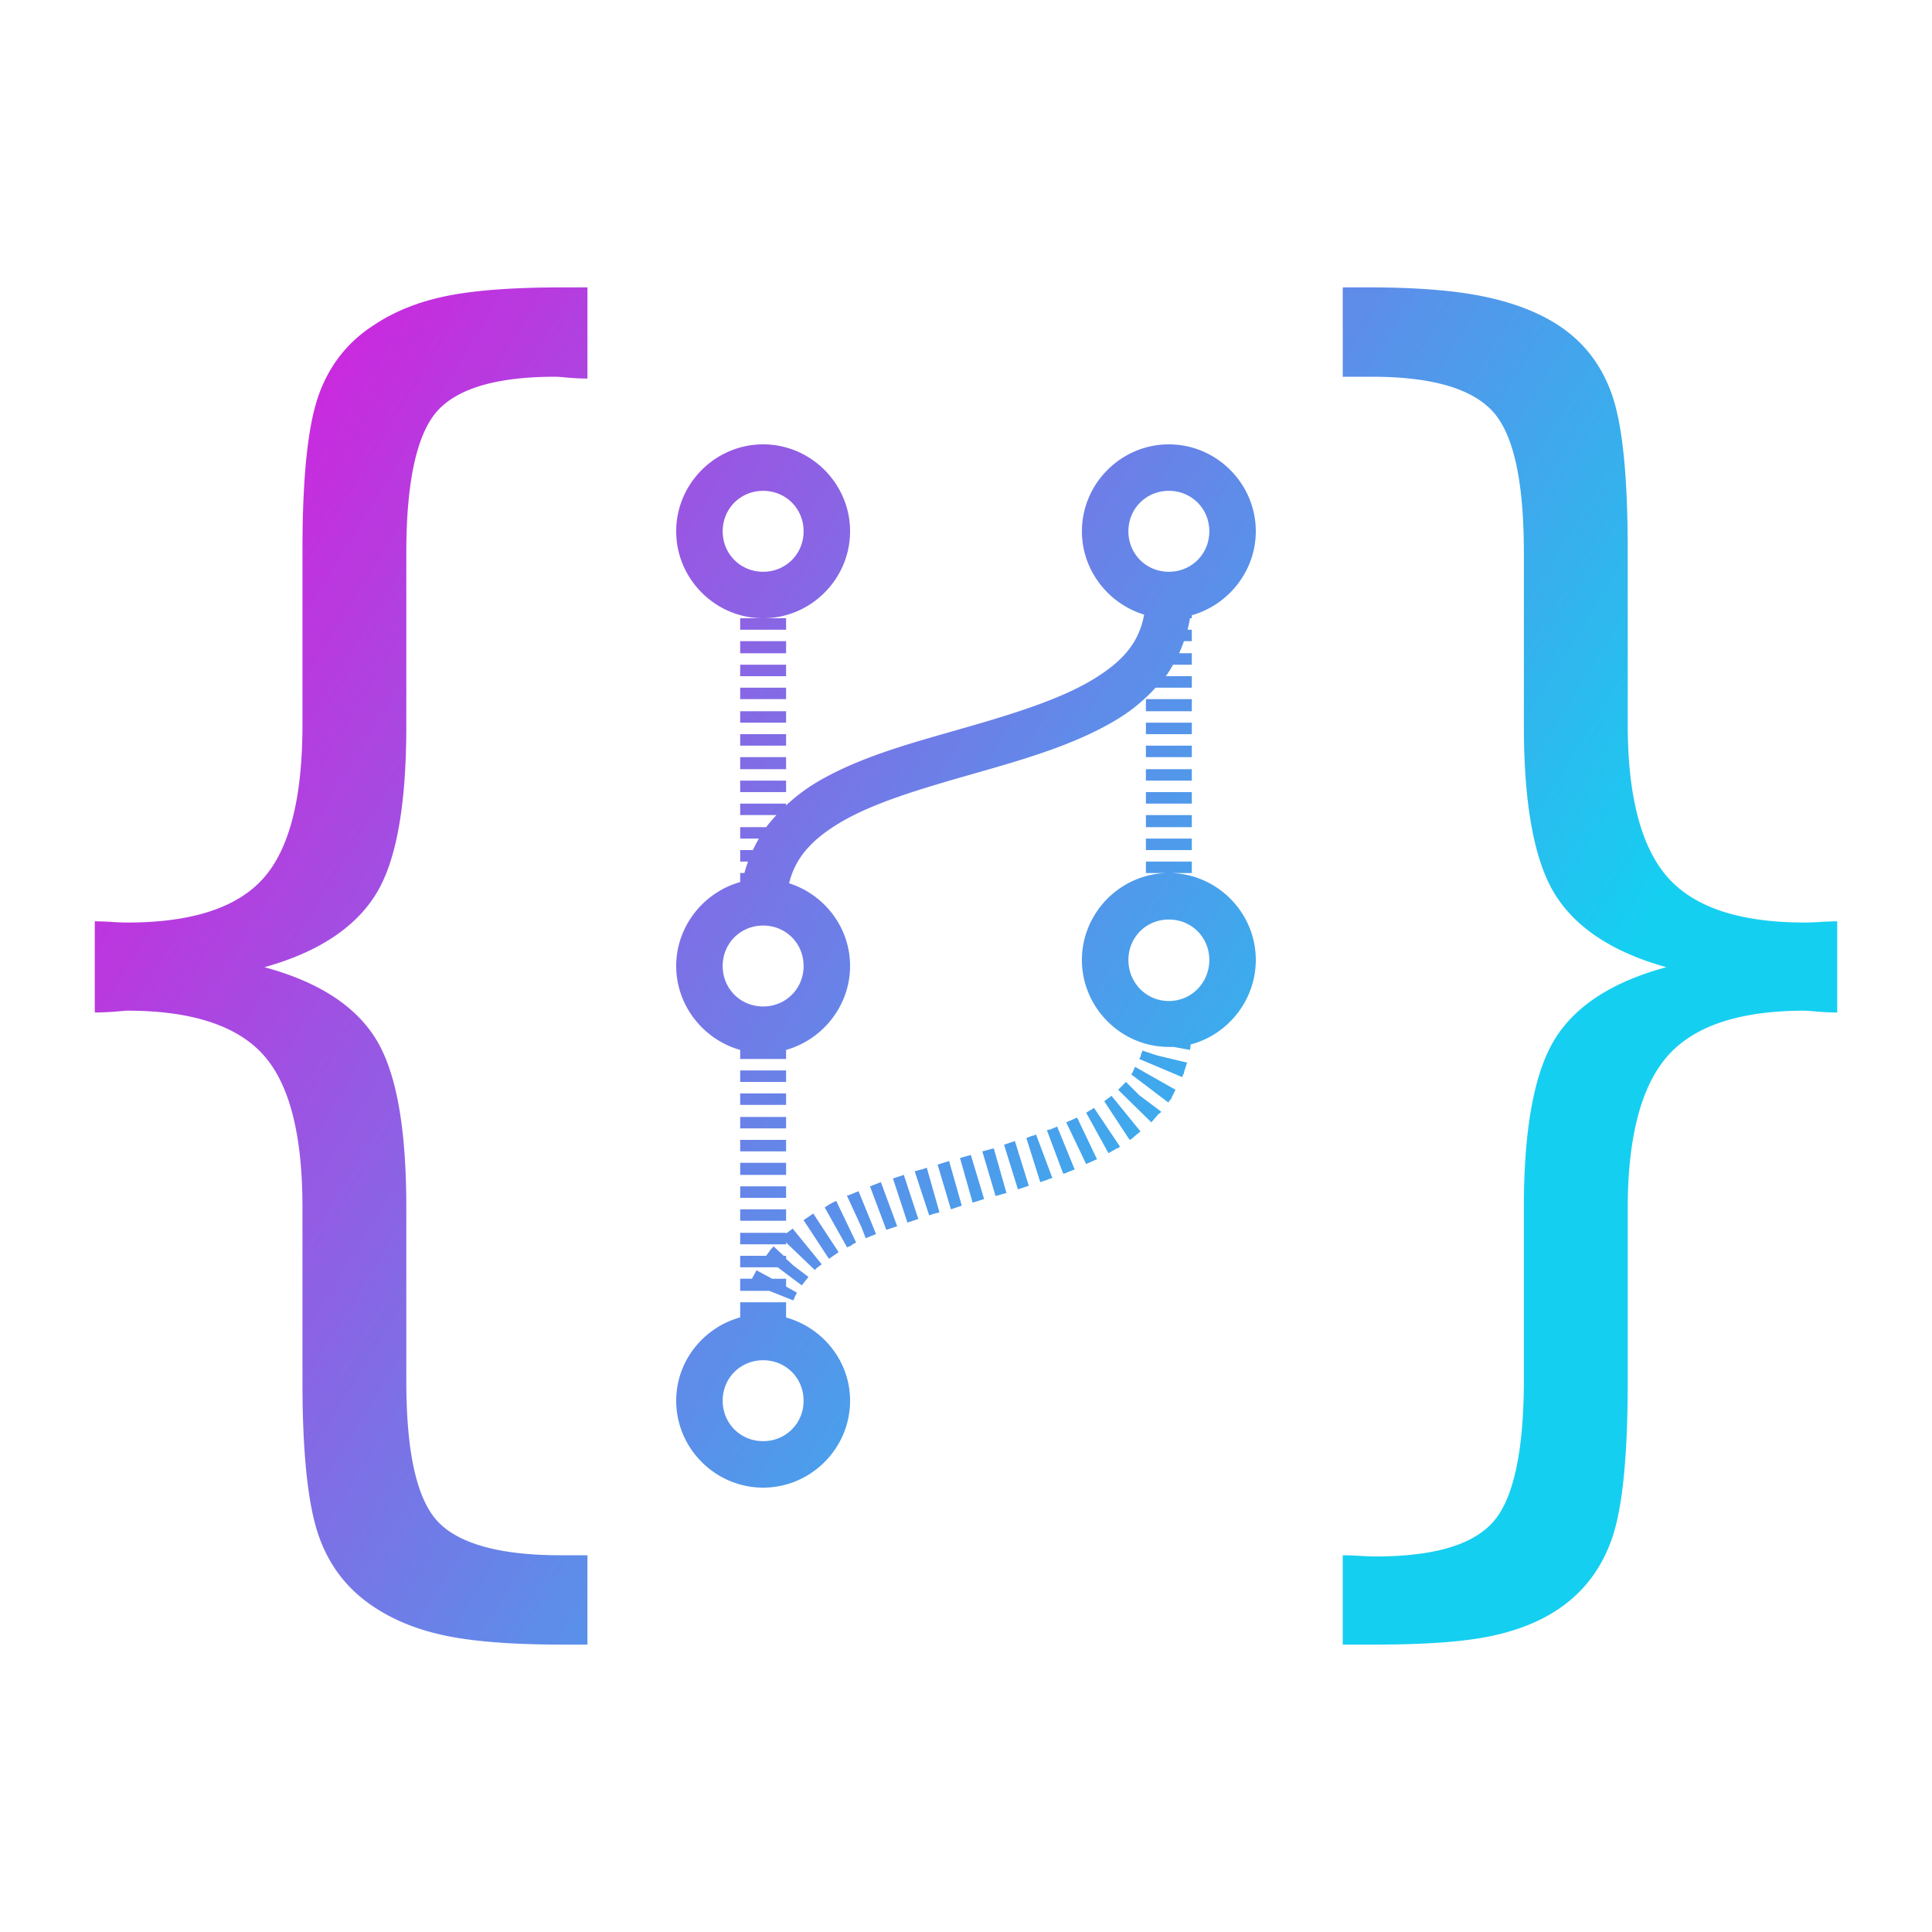 <svg xmlns="http://www.w3.org/2000/svg" width="100" height="100" viewBox="0 0 100 100">
  <defs>
    <linearGradient gradientTransform="rotate(25)" id="98d1" x1="0%" y1="0%" x2="100%" y2="0%">
      <stop offset="0%" stop-color="#E90DDA" stop-opacity="1"></stop>
      <stop offset="100%" stop-color="#15CFF1" stop-opacity="1"></stop>
    </linearGradient>
  </defs>
  <g stroke="none" fill="url(#98d1)" transform="">
    <path style="block-progression:tb;text-indent:0;text-transform:none;margin: auto;" d="M29.125 14.875c-2.477 0-4.482.141-5.969.437-1.486.298-2.741.808-3.781 1.5-1.362.868-2.318 2.076-2.875 3.626-.557 1.548-.844 4.208-.844 8V37.5c0 3.79-.669 6.445-2.031 7.969-1.362 1.523-3.712 2.281-7.031 2.281-.174 0-.441-.006-.813-.031a13.257 13.257 0 00-.875-.031v4.718c.198 0 .504-.006.875-.031.372-.025.64-.061.813-.063 3.319.002 5.669.771 7.031 2.282s2.031 4.141 2.031 7.906v9.062c0 3.692.287 6.353.844 7.938s1.513 2.796 2.875 3.688c1.04.692 2.315 1.202 3.813 1.5 1.498.296 3.484.437 5.937.437h1.281V80.5H29c-3.122 0-5.266-.598-6.344-1.75-1.077-1.152-1.625-3.559-1.625-7.25v-9c0-4.112-.515-7.028-1.593-8.75s-3-2.944-5.75-3.688c2.75-.766 4.672-2.028 5.75-3.75 1.078-1.72 1.593-4.636 1.593-8.75v-8.968c0-3.716.56-6.18 1.625-7.344s3.097-1.75 6.094-1.75c.173 0 .472.038.844.062.371.026.614.032.812.032v-4.719h-1.281zm40.375 0V19.5H71c3.096 0 5.16.605 6.25 1.781 1.09 1.177 1.625 3.622 1.625 7.313v8.968c0 4.114.547 7.03 1.625 8.75 1.078 1.722 3 2.984 5.75 3.75-2.75.744-4.672 1.966-5.75 3.688s-1.625 4.638-1.625 8.75v8.906c0 3.741-.547 6.23-1.625 7.406-1.078 1.178-3.09 1.75-6.062 1.75-.174 0-.441-.006-.813-.031s-.677-.031-.875-.031v4.625h1.531c2.527 0 4.52-.121 5.969-.406s2.659-.761 3.625-1.407c1.338-.89 2.267-2.114 2.813-3.687.544-1.573.812-4.271.812-8.063v-9c0-3.764.719-6.401 2.094-7.937 1.374-1.536 3.718-2.311 7.062-2.313.174.002.472.038.844.063.371.025.645.031.844.031v-4.718c-.199 0-.473.006-.844.031-.372.025-.67.031-.844.031-3.344 0-5.688-.778-7.062-2.312-1.375-1.536-2.094-4.173-2.094-7.938v-9.062c0-3.766-.268-6.44-.812-8-.546-1.562-1.475-2.758-2.813-3.626-1.04-.668-2.333-1.159-3.844-1.468-1.511-.31-3.46-.469-5.937-.469H69.5zM39.5 23c-2.471 0-4.5 2.029-4.5 4.5s2.029 4.5 4.5 4.5 4.5-2.029 4.5-4.5-2.029-4.5-4.5-4.5zm0 9h-1.188v.594h2.376V32H39.5zm21-9c-2.471 0-4.5 2.029-4.5 4.5 0 2.022 1.371 3.752 3.219 4.312-.269 1.509-1.176 2.461-2.625 3.344-1.754 1.069-4.313 1.844-6.938 2.594s-5.316 1.481-7.5 2.812a9.45 9.45 0 00-1.468 1.126v-.094h-2.376v.594h1.876a8.544 8.544 0 00-.532.624h-1.344v.594h.969a6.703 6.703 0 00-.312.594h-.657v.594h.407a6.63 6.63 0 00-.188.594h-.219v.468C36.419 46.187 35 47.945 35 50s1.419 3.813 3.312 4.344v.468h2.376v-.468C42.581 53.813 44 52.055 44 50c0-2.002-1.337-3.703-3.156-4.281.325-1.349 1.205-2.267 2.562-3.094 1.754-1.069 4.313-1.813 6.938-2.563s5.316-1.512 7.5-2.843a8.88 8.88 0 001.968-1.625h1.876V35h-1.344c.14-.19.253-.389.375-.594h.969v-.594h-.657c.092-.194.176-.419.25-.624h.407v-.594h-.219c.05-.196.091-.389.125-.594h.094v-.156C63.581 31.313 65 29.555 65 27.5c0-2.471-2.029-4.5-4.5-4.5zm-21 2.406c1.174 0 2.094.92 2.094 2.094s-.92 2.094-2.094 2.094-2.094-.92-2.094-2.094.92-2.094 2.094-2.094zm21 0c1.174 0 2.094.92 2.094 2.094s-.92 2.094-2.094 2.094-2.094-.92-2.094-2.094.92-2.094 2.094-2.094zm-22.188 7.782v.624h2.376v-.624h-2.376zm0 1.218V35h2.376v-.594h-2.376zm0 1.188v.594h2.376v-.594h-2.376zm21 .594v.624h2.376v-.624h-2.376zm-21 .624v.594h2.376v-.594h-2.376zm21 .594V38h2.376v-.594h-2.376zm-21 .594v.594h2.376V38h-2.376zm21 .594v.594h2.376v-.594h-2.376zm-21 .594v.624h2.376v-.624h-2.376zm21 .624v.594h2.376v-.594h-2.376zm-21 .594V41h2.376v-.594h-2.376zm21 .594v.594h2.376V41h-2.376zm0 1.188v.624h2.376v-.624h-2.376zm0 1.218V44h2.376v-.594h-2.376zm0 1.188v.594h2.376v-.594h-2.376zm1.188.594c-2.471 0-4.5 2.028-4.5 4.5 0 2.471 2.029 4.5 4.5 4.5.09 0 .161.005.25 0l.844.156.031-.219v-.063C63.556 53.557 65 51.769 65 49.688c0-2.472-2.029-4.5-4.5-4.5zm0 2.406c1.174 0 2.094.919 2.094 2.094 0 1.174-.92 2.124-2.094 2.124s-2.094-.95-2.094-2.124c0-1.175.92-2.094 2.094-2.094zm-21 .312c1.174 0 2.094.92 2.094 2.094s-.92 2.094-2.094 2.094-2.094-.92-2.094-2.094.92-2.094 2.094-2.094zm19.625 6.469v.063l-.031.031-.063.219-.031.062-.031.062 2.219.938.062-.156.031-.032V55.5l.125-.375v-.031l.032-.063V55l-1.563-.375-.75-.25zm-.375.844l-.156.343-.032.032v.031l.094.063 1.813 1.374.093-.124.063-.063.031-.094.188-.375-2.094-1.187zm-20.438.187V56h2.376v-.594h-2.376zM58.281 56l-.093.094-.032.031-.281.281 1.719 1.688.375-.438.062-.031.063-.063v-.031l-1.125-.843-.688-.688zm-19.969.594v.594h2.376v-.594h-2.376zm19.219.125l-.375.281 1.313 2 .125-.062.062-.063.032-.031.343-.282-1.5-1.843zm-.906.625l-.094.062-.312.188 1.156 2.094.437-.25h.032l.062-.032.063-.062-1.344-2zm-18.313.468v.594h2.376v-.594h-2.376zm17.438.032l-.562.25 1.031 2.156.562-.25-1.031-2.156zm-1.031.468l-.375.157h-.063l-.093.031.843 2.25.157-.031.031-.031.406-.157-.906-2.219zm-1.094.407l-.125.062h-.062l-.313.125.719 2.282.375-.126.031-.031h.031l.188-.062-.844-2.25zM38.312 59v.594h2.376V59h-2.376zm14.219.062l-.562.188.719 2.312.562-.187-.719-2.313zm-1.093.376l-.594.156.687 2.312.563-.156-.656-2.312zm-1.188.343l-.562.157.656 2.312.594-.188-.688-2.281zm-1.125.313l-.594.187.688 2.313.562-.188-.656-2.312zm-10.813.094v.624h2.376v-.624h-2.376zm9.657.25l-.25.093h-.031l-.344.094.75 2.281.281-.094h.031l.219-.062-.656-2.312zm-1.188.374l-.562.188.75 2.281.562-.187-.75-2.282zm-1.187.376l-.563.218.844 2.25.563-.187-.844-2.281zm-7.282.218V62h2.376v-.594h-2.376zm6.126.25l-.532.219h-.062v.031l.75 1.625.218.563.063-.032.469-.187-.906-2.219zm-1.157.5l-.25.125-.031.031h-.031l-.281.188 1.156 2.062.218-.093.063-.063.187-.094-1.031-2.156zm-4.969.438v.594h2.376v-.594h-2.376zm3.782.218l-.5.344 1.312 2 .5-.344-1.312-2zm-1.063.782l-.343.25v-.032h-2.376v.594h2.376v-.094l1.5 1.438v-.031l.093-.094.25-.187-1.5-1.844zm-1 .906v.031l-.062.063-.063.062-.25.344h-1.344v.594h1.938l1.25.937.344-.437-.782-.594-.374-.344V65h-.126l-.531-.5zm-.875 1.25l-.187.344-.031.062-.032.032h-.594v.624h1.5l1.25.5v-.031l.063-.093v-.032l.125-.25-.562-.312v-.406h-.719l-.813-.438zm-.844 1.656v.782C36.414 68.715 35 70.442 35 72.5c0 2.471 2.029 4.5 4.5 4.5s4.5-2.029 4.5-4.5c0-2.02-1.373-3.719-3.219-4.281-.051 0-.062-.031-.093-.031v-.782h-2.376zm1.188 3c1.174 0 2.094.92 2.094 2.094s-.92 2.094-2.094 2.094-2.094-.92-2.094-2.094.92-2.094 2.094-2.094z" color="#000"></path>
  </g>
</svg>
